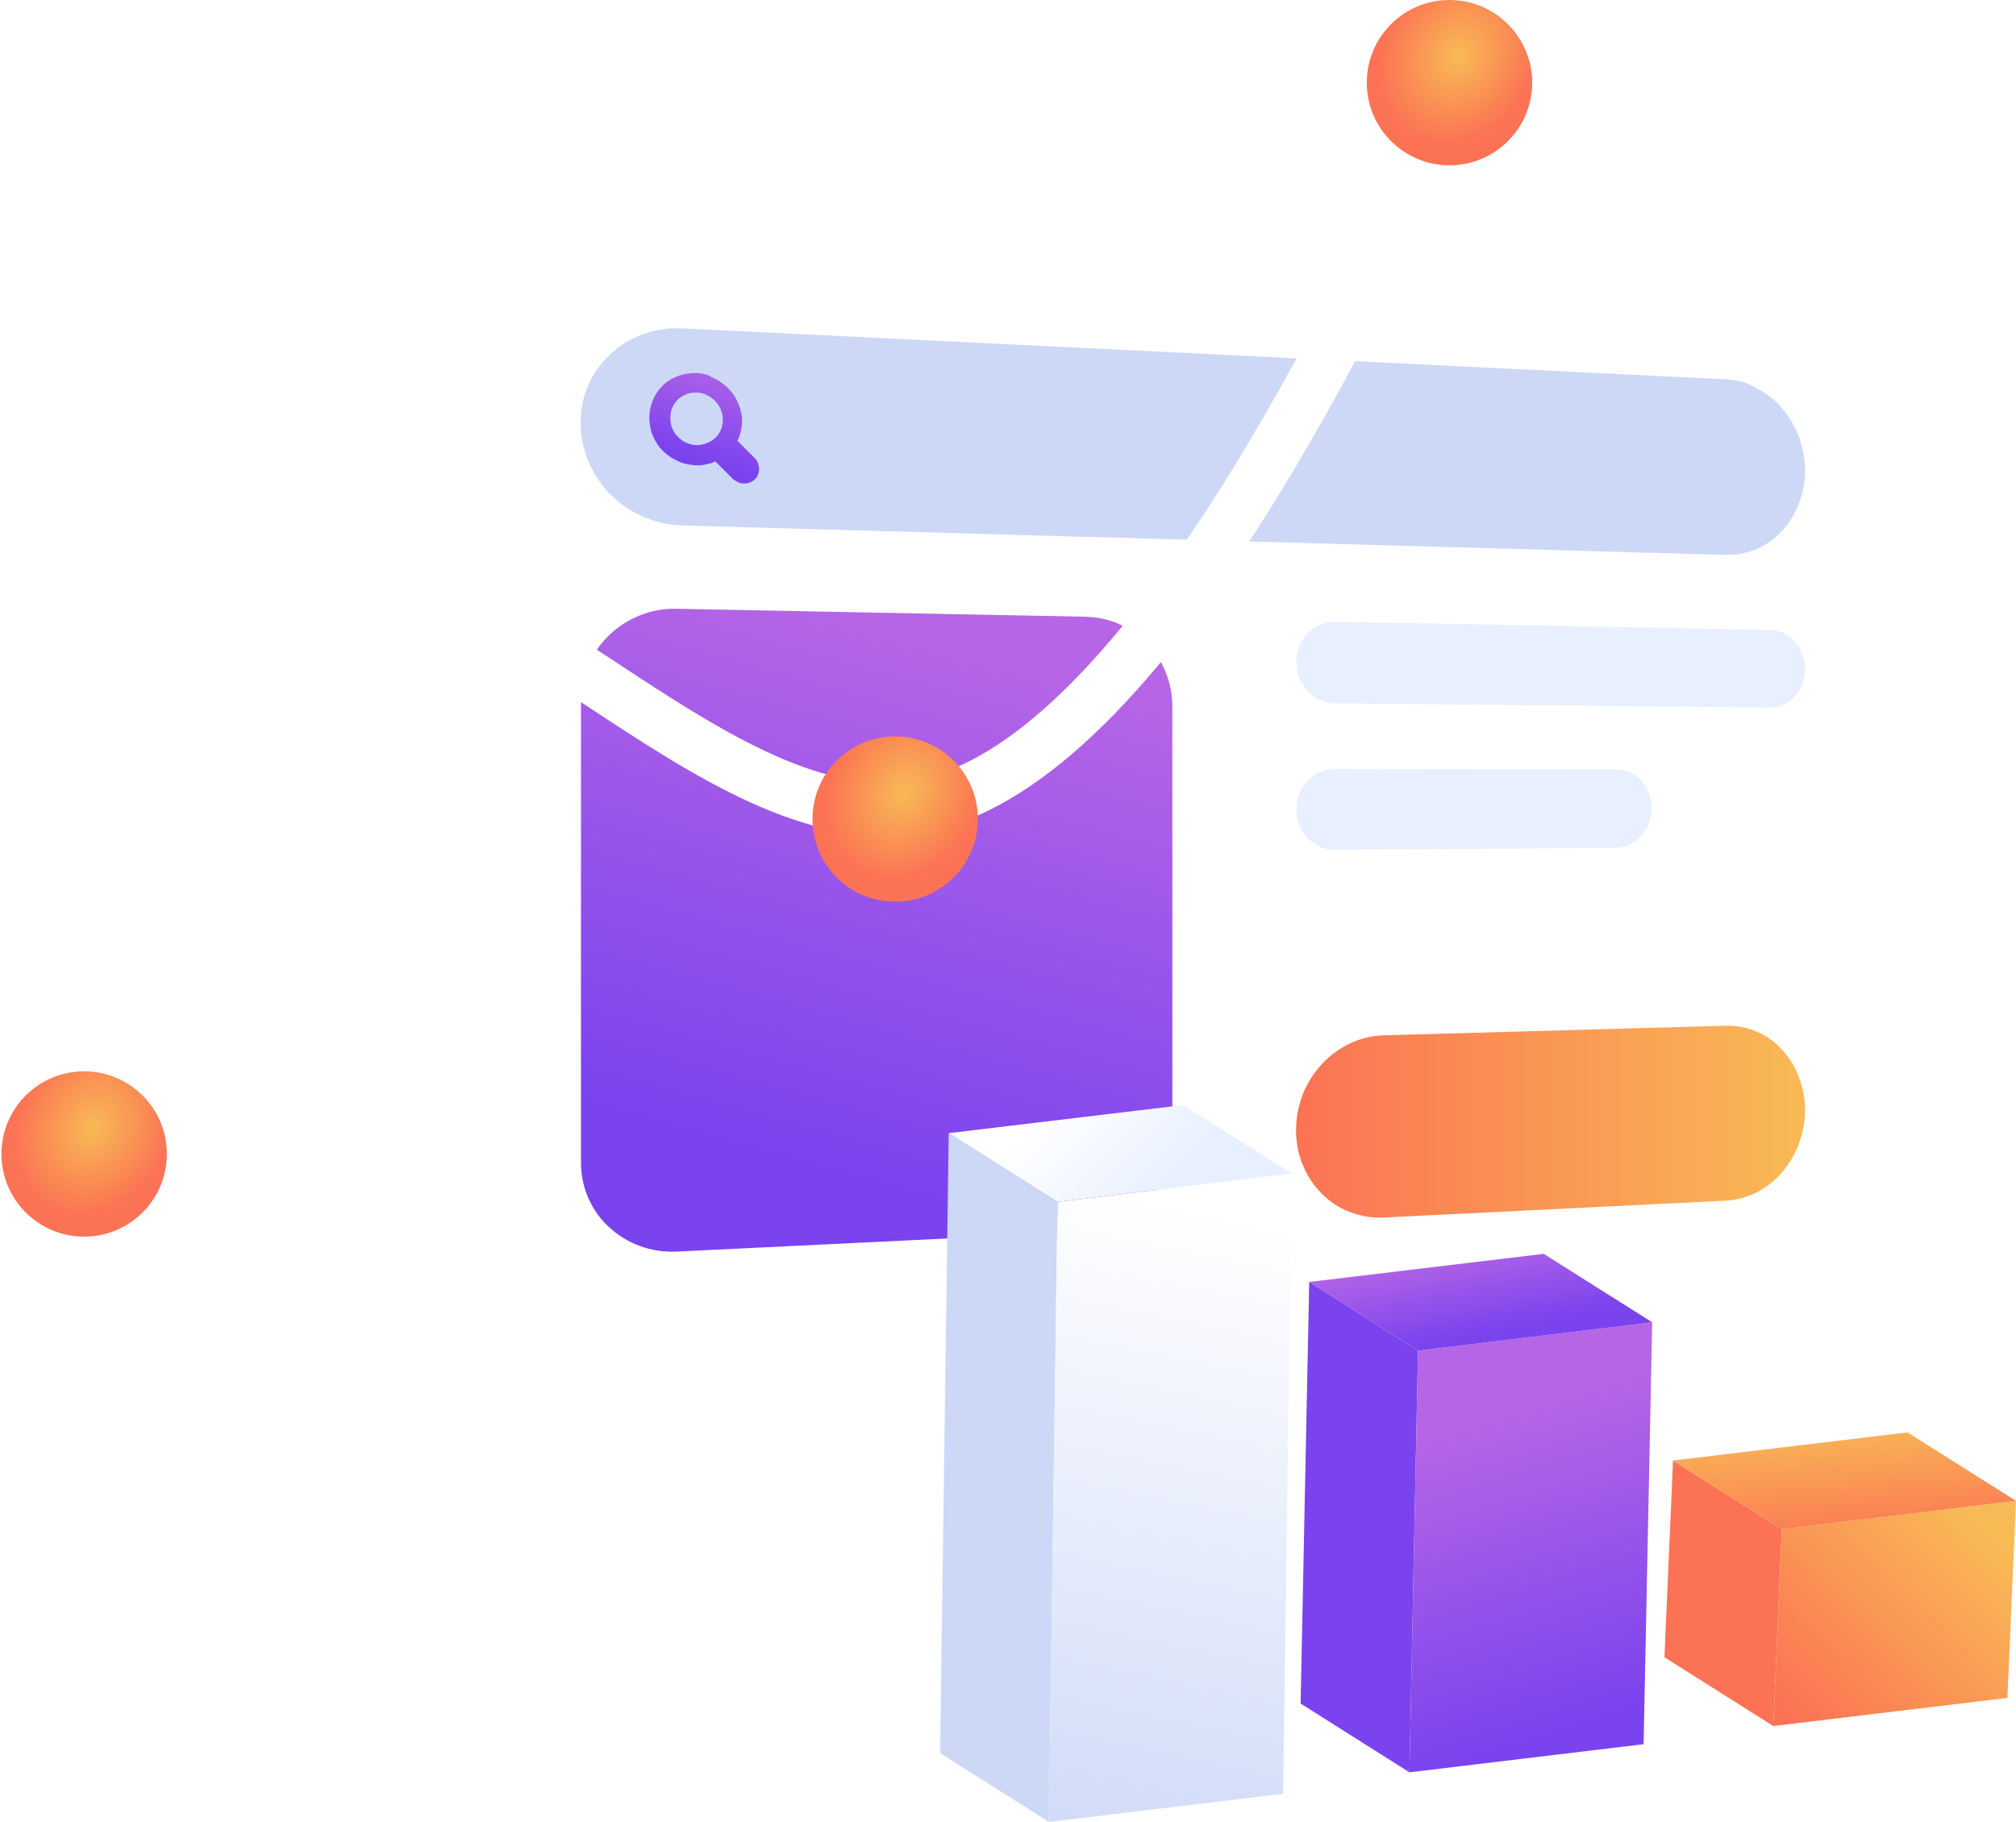 <svg width="531" height="480" viewBox="0 0 531 480" fill="none" xmlns="http://www.w3.org/2000/svg">
<g filter="url(#filter0_i_1377_691)">
<path d="M469.51 75.279L160.69 56.637C155.637 56.376 150.846 57.072 146.403 58.553C141.96 60.121 137.953 62.474 134.642 65.523C131.245 68.572 128.544 72.317 126.628 76.499C124.711 80.68 123.666 85.385 123.666 90.35V325.907C123.666 330.873 124.711 335.577 126.628 339.759C128.544 343.94 131.245 347.686 134.642 350.735C138.04 353.784 141.96 356.136 146.403 357.704C150.846 359.272 155.637 359.969 160.69 359.621L469.51 340.978C473.343 340.717 477.002 339.671 480.399 337.929C483.71 336.187 486.671 333.748 489.198 330.786C491.724 327.824 493.728 324.426 495.122 320.681C496.515 316.935 497.299 312.84 497.299 308.659V107.599C497.299 103.33 496.515 99.323 495.122 95.577C493.728 91.831 491.724 88.434 489.198 85.472C486.671 82.51 483.71 80.071 480.399 78.328C477.002 76.586 473.343 75.541 469.51 75.279Z" fill="white"/>
</g>
<path d="M286.047 162.481L178.287 160.39C174.802 160.303 171.492 160.913 168.53 162.133C165.481 163.352 162.78 165.094 160.515 167.272C158.25 169.45 156.334 172.151 155.027 175.025C153.72 177.987 153.023 181.211 153.023 184.608V306.22C153.023 309.617 153.72 312.84 155.027 315.802C156.334 318.677 158.163 321.29 160.515 323.381C162.78 325.472 165.568 327.214 168.53 328.26C171.579 329.392 174.889 329.915 178.287 329.741L286.047 324.514C289.183 324.339 292.232 323.555 294.933 322.249C297.633 320.942 300.072 319.113 302.163 316.935C304.167 314.757 305.822 312.143 307.042 309.356C308.174 306.568 308.784 303.432 308.784 300.209V186.176C308.784 182.953 308.174 179.904 307.042 177.116C305.909 174.329 304.254 171.802 302.163 169.624C300.072 167.447 297.633 165.704 294.933 164.485C292.232 163.265 289.183 162.568 286.047 162.481Z" fill="url(#paint0_linear_1377_691)"/>
<path d="M425.43 202.728L351.731 202.553C350.338 202.553 348.944 202.815 347.724 203.425C346.505 203.947 345.372 204.731 344.414 205.69C343.456 206.648 342.759 207.867 342.236 209.087C341.713 210.394 341.452 211.788 341.452 213.269C341.452 214.749 341.713 216.143 342.236 217.45C342.759 218.757 343.543 219.889 344.414 220.847C345.372 221.806 346.417 222.59 347.724 223.112C348.944 223.635 350.338 223.984 351.731 223.896L425.43 223.374C426.737 223.374 428.044 223.025 429.176 222.503C430.309 221.98 431.354 221.196 432.225 220.238C433.096 219.279 433.793 218.147 434.229 216.927C434.751 215.708 435.013 214.314 435.013 212.92C435.013 211.526 434.751 210.132 434.229 208.913C433.706 207.693 433.009 206.561 432.225 205.602C431.354 204.644 430.309 203.86 429.176 203.338C428.044 202.989 426.737 202.728 425.43 202.728ZM466.2 165.965L351.731 163.788C350.338 163.788 348.944 164.049 347.724 164.572C346.505 165.094 345.372 165.878 344.414 166.837C343.456 167.795 342.759 168.927 342.236 170.234C341.713 171.541 341.452 172.935 341.452 174.416C341.452 175.896 341.713 177.377 342.236 178.597C342.759 179.904 343.543 181.036 344.414 182.082C345.372 183.04 346.417 183.911 347.724 184.434C348.944 184.956 350.338 185.305 351.731 185.305L466.2 186.437C467.506 186.437 468.726 186.176 469.771 185.653C470.904 185.131 471.862 184.434 472.733 183.475C473.604 182.604 474.214 181.472 474.737 180.252C475.172 179.033 475.434 177.726 475.434 176.332C475.434 174.938 475.172 173.544 474.737 172.325C474.301 171.105 473.604 169.973 472.733 169.014C471.862 168.056 470.904 167.272 469.771 166.749C468.639 166.314 467.419 165.965 466.2 165.965Z" fill="#E8F0FF"/>
<path d="M454.613 270.241L364.363 272.768C361.227 272.855 358.265 273.639 355.477 274.946C352.776 276.252 350.25 278.082 348.159 280.347C346.069 282.612 344.414 285.225 343.194 288.187C342.061 291.149 341.365 294.372 341.365 297.682C341.365 300.993 341.974 304.216 343.194 307.004C344.326 309.878 346.069 312.405 348.159 314.495C350.25 316.586 352.689 318.241 355.477 319.287C358.178 320.332 361.227 320.942 364.363 320.768L454.613 316.325C457.488 316.151 460.276 315.367 462.715 314.147C465.241 312.84 467.419 311.098 469.335 308.92C471.165 306.742 472.733 304.216 473.778 301.428C474.824 298.641 475.433 295.592 475.433 292.456C475.433 289.319 474.824 286.358 473.778 283.657C472.733 280.956 471.252 278.517 469.335 276.514C467.506 274.51 465.241 272.855 462.715 271.809C460.276 270.764 457.488 270.154 454.613 270.241Z" fill="url(#paint1_linear_1377_691)"/>
<path d="M454.614 99.933L179.681 86.517C176.022 86.343 172.537 86.866 169.314 88.085C166.091 89.218 163.216 91.047 160.777 93.312C158.338 95.577 156.334 98.278 155.027 101.327C153.633 104.376 152.937 107.773 152.937 111.432C152.937 115.091 153.721 118.488 155.027 121.711C156.421 124.848 158.338 127.81 160.777 130.249C163.216 132.688 166.091 134.692 169.314 136.085C172.537 137.479 176.022 138.35 179.681 138.437L454.614 146.191C457.488 146.278 460.276 145.668 462.715 144.623C465.241 143.577 467.419 141.922 469.336 139.918C471.165 137.915 472.733 135.476 473.779 132.775C474.824 130.074 475.434 127.113 475.434 123.976C475.434 120.84 474.824 117.791 473.779 115.004C472.733 112.216 471.252 109.69 469.336 107.512C467.506 105.334 465.241 103.592 462.715 102.285C460.276 100.804 457.488 100.02 454.614 99.933Z" fill="#CDD8F7"/>
<path d="M183.513 117.269C182.555 117.269 181.597 117.007 180.813 116.659C179.942 116.31 179.245 115.788 178.548 115.091C177.938 114.481 177.415 113.697 177.067 112.826C176.718 111.955 176.544 111.084 176.544 110.125C176.544 109.167 176.718 108.296 177.067 107.425C177.415 106.641 177.938 105.857 178.548 105.247C179.158 104.637 179.942 104.201 180.813 103.853C181.684 103.505 182.555 103.417 183.513 103.417C184.472 103.417 185.43 103.679 186.214 104.114C187.085 104.463 187.782 105.073 188.392 105.682C189.002 106.292 189.524 107.076 189.873 107.947C190.221 108.819 190.395 109.69 190.395 110.648C190.395 111.606 190.221 112.477 189.873 113.261C189.524 114.045 189.002 114.829 188.392 115.352C187.782 115.962 186.998 116.398 186.127 116.746C185.43 117.094 184.559 117.269 183.513 117.269ZM183.513 98.278C183.252 98.278 182.991 98.278 182.642 98.278C182.381 98.278 182.119 98.278 181.771 98.365C181.51 98.365 181.248 98.452 180.9 98.452C180.639 98.539 180.377 98.539 180.029 98.626C178.635 98.975 177.415 99.497 176.283 100.194C175.15 100.891 174.192 101.849 173.408 102.895C172.624 103.94 172.014 105.16 171.579 106.466C171.143 107.773 170.969 109.254 171.056 110.735C171.056 110.909 171.056 111.171 171.143 111.432C171.143 111.693 171.23 111.955 171.23 112.216C171.317 112.477 171.317 112.826 171.404 113.087C171.492 113.348 171.579 113.697 171.666 114.045C172.101 115.352 172.798 116.485 173.495 117.53C174.279 118.575 175.237 119.447 176.196 120.143C177.241 120.84 178.374 121.45 179.506 121.886C180.726 122.321 181.945 122.496 183.165 122.583C183.6 122.583 183.949 122.583 184.384 122.583C184.82 122.583 185.168 122.496 185.604 122.408C186.04 122.321 186.388 122.234 186.824 122.147C187.259 122.06 187.608 121.886 188.043 121.711C188.13 121.711 188.13 121.711 188.13 121.624C188.13 121.537 188.217 121.624 188.217 121.624H188.305H188.392H188.479C188.479 121.624 188.566 121.624 188.566 121.711L188.653 121.799L188.74 121.886C189.089 122.234 189.437 122.583 189.786 122.931C190.134 123.28 190.482 123.628 190.831 123.976C191.179 124.325 191.528 124.673 191.876 125.022C192.225 125.37 192.573 125.719 192.922 126.067C193.096 126.241 193.357 126.503 193.619 126.59C193.88 126.764 194.141 126.851 194.316 127.025C194.577 127.113 194.838 127.2 195.1 127.287C195.361 127.374 195.622 127.374 195.884 127.374C196.232 127.374 196.58 127.374 196.929 127.287C197.277 127.2 197.626 127.113 197.887 126.938C198.236 126.764 198.497 126.59 198.758 126.329C199.02 126.067 199.281 125.806 199.455 125.457C199.629 125.109 199.804 124.673 199.891 124.238C199.978 123.802 199.978 123.367 199.891 123.018C199.804 122.583 199.717 122.147 199.542 121.799C199.368 121.363 199.107 121.015 198.758 120.666C198.41 120.318 198.061 119.969 197.713 119.621C197.364 119.272 197.016 118.924 196.668 118.575C196.319 118.227 195.971 117.878 195.622 117.53C195.274 117.182 194.925 116.833 194.577 116.485C194.49 116.398 194.49 116.398 194.403 116.31C194.403 116.223 194.316 116.223 194.316 116.136C194.316 116.049 194.316 116.049 194.316 115.962C194.316 115.875 194.315 115.788 194.403 115.788C194.664 115.265 194.838 114.655 195.012 114.045C195.187 113.436 195.274 112.913 195.361 112.303C195.448 111.693 195.448 111.084 195.448 110.474C195.448 109.864 195.361 109.254 195.187 108.644C194.925 107.163 194.315 105.857 193.619 104.637C192.922 103.417 191.963 102.372 190.918 101.501C189.873 100.63 188.653 99.846 187.346 99.323C186.388 98.626 184.994 98.365 183.513 98.278Z" fill="url(#paint2_linear_1377_691)"/>
<g filter="url(#filter1_i_1377_691)">
<path d="M29.134 310.824L15.196 309.43C20.161 261.256 27.131 225.452 36.452 199.84C45.337 175.535 56.488 160.552 70.513 153.844C96.735 141.387 125.57 160.29 156.147 180.414C182.368 197.663 209.461 215.434 233.679 211.775C257.287 208.203 284.031 183.463 313.301 138.076C337.867 99.92 357.904 56.799 368.619 33.539C371.842 26.57 374.194 21.604 375.762 18.555L388.132 25.002C386.651 27.79 384.299 32.929 381.25 39.463C370.361 62.984 350.063 106.715 324.974 145.655C293.439 194.526 263.472 221.445 235.769 225.539C206.238 229.982 176.88 210.643 148.568 192C121.388 174.142 95.777 157.329 76.611 166.388C53.439 177.365 37.933 224.668 29.134 310.824Z" fill="white"/>
</g>
<path d="M22.165 325.808C34.193 325.808 43.944 316.057 43.944 304.029C43.944 292.001 34.193 282.25 22.165 282.25C10.137 282.25 0.386 292.001 0.386 304.029C0.386 316.057 10.137 325.808 22.165 325.808Z" fill="url(#paint3_radial_1377_691)"/>
<path d="M235.779 237.557C247.807 237.557 257.557 227.807 257.557 215.779C257.557 203.751 247.807 194 235.779 194C223.751 194 214 203.751 214 215.779C214 227.807 223.751 237.557 235.779 237.557Z" fill="url(#paint4_radial_1377_691)"/>
<path d="M381.779 43.557C393.807 43.557 403.557 33.807 403.557 21.779C403.557 9.751 393.807 0 381.779 0C369.751 0 360 9.751 360 21.779C360 33.807 369.751 43.557 381.779 43.557Z" fill="url(#paint5_radial_1377_691)"/>
<path d="M247.617 461.88L249.882 298.541L278.543 316.661L276.278 480L247.617 461.88Z" fill="#CDD8F7"/>
<path d="M276.278 480L278.543 316.661L340.22 309.169L337.955 472.595L276.278 480Z" fill="url(#paint6_linear_1377_691)"/>
<path d="M340.22 309.169L278.543 316.66L249.882 298.541L311.646 291.136L340.22 309.169Z" fill="url(#paint7_linear_1377_691)"/>
<path d="M342.572 448.813L344.837 337.742L373.497 355.862L371.232 466.933L342.572 448.813Z" fill="#7A43EE"/>
<path d="M371.232 466.933L373.497 355.862L435.174 348.37L432.909 459.528L371.232 466.933Z" fill="url(#paint8_linear_1377_691)"/>
<path d="M435.175 348.37L373.498 355.862L344.837 337.742L406.601 330.337L435.175 348.37Z" fill="url(#paint9_linear_1377_691)"/>
<path d="M438.397 436.617L440.662 384.784L469.323 402.904L467.058 454.737L438.397 436.617Z" fill="#FB7354"/>
<path d="M467.058 454.737L469.323 402.904L531 395.412L528.735 447.332L467.058 454.737Z" fill="url(#paint10_linear_1377_691)"/>
<path d="M531 395.412L469.323 402.904L440.663 384.784L502.427 377.379L531 395.412Z" fill="url(#paint11_linear_1377_691)"/>
<defs>
<filter id="filter0_i_1377_691" x="123.666" y="50.583" width="379.634" height="309.125" filterUnits="userSpaceOnUse" color-interpolation-filters="sRGB">
<feFlood flood-opacity="0" result="BackgroundImageFix"/>
<feBlend mode="normal" in="SourceGraphic" in2="BackgroundImageFix" result="shape"/>
<feColorMatrix in="SourceAlpha" type="matrix" values="0 0 0 0 0 0 0 0 0 0 0 0 0 0 0 0 0 0 127 0" result="hardAlpha"/>
<feOffset dx="6" dy="-6"/>
<feGaussianBlur stdDeviation="3.5"/>
<feComposite in2="hardAlpha" operator="arithmetic" k2="-1" k3="1"/>
<feColorMatrix type="matrix" values="0 0 0 0 0.804 0 0 0 0 0.847 0 0 0 0 0.969 0 0 0 1 0"/>
<feBlend mode="normal" in2="shape" result="effect1_innerShadow_1377_691"/>
</filter>
<filter id="filter1_i_1377_691" x="15.196" y="12.555" width="378.937" height="298.269" filterUnits="userSpaceOnUse" color-interpolation-filters="sRGB">
<feFlood flood-opacity="0" result="BackgroundImageFix"/>
<feBlend mode="normal" in="SourceGraphic" in2="BackgroundImageFix" result="shape"/>
<feColorMatrix in="SourceAlpha" type="matrix" values="0 0 0 0 0 0 0 0 0 0 0 0 0 0 0 0 0 0 127 0" result="hardAlpha"/>
<feOffset dx="6" dy="-6"/>
<feGaussianBlur stdDeviation="3.5"/>
<feComposite in2="hardAlpha" operator="arithmetic" k2="-1" k3="1"/>
<feColorMatrix type="matrix" values="0 0 0 0 0.804 0 0 0 0 0.847 0 0 0 0 0.969 0 0 0 1 0"/>
<feBlend mode="normal" in2="shape" result="effect1_innerShadow_1377_691"/>
</filter>
<linearGradient id="paint0_linear_1377_691" x1="209" y1="306" x2="246.662" y2="169.38" gradientUnits="userSpaceOnUse">
<stop stop-color="#7A43EE"/>
<stop offset="1" stop-color="#B565E6"/>
</linearGradient>
<linearGradient id="paint1_linear_1377_691" x1="475.433" y1="295.515" x2="341.365" y2="295.515" gradientUnits="userSpaceOnUse">
<stop stop-color="#F8BA55"/>
<stop offset="1" stop-color="#FB7354"/>
</linearGradient>
<linearGradient id="paint2_linear_1377_691" x1="186.094" y1="121.749" x2="194.17" y2="96.16" gradientUnits="userSpaceOnUse">
<stop stop-color="#7A43EE"/>
<stop offset="1" stop-color="#B565E6"/>
</linearGradient>
<radialGradient id="paint3_radial_1377_691" cx="0" cy="0" r="1" gradientUnits="userSpaceOnUse" gradientTransform="translate(24.5 297) rotate(-151.504) scale(19.912 24.057)">
<stop stop-color="#F8BA55"/>
<stop offset="1" stop-color="#FB7354"/>
</radialGradient>
<radialGradient id="paint4_radial_1377_691" cx="0" cy="0" r="1" gradientUnits="userSpaceOnUse" gradientTransform="translate(238.114 208.75) rotate(-151.504) scale(19.912 24.057)">
<stop stop-color="#F8BA55"/>
<stop offset="1" stop-color="#FB7354"/>
</radialGradient>
<radialGradient id="paint5_radial_1377_691" cx="0" cy="0" r="1" gradientUnits="userSpaceOnUse" gradientTransform="translate(384.114 14.749) rotate(-151.504) scale(19.912 24.057)">
<stop stop-color="#F8BA55"/>
<stop offset="1" stop-color="#FB7354"/>
</radialGradient>
<linearGradient id="paint6_linear_1377_691" x1="289" y1="499" x2="325.5" y2="320.5" gradientUnits="userSpaceOnUse">
<stop stop-color="#CDD8F7"/>
<stop offset="1" stop-color="white"/>
</linearGradient>
<linearGradient id="paint7_linear_1377_691" x1="275.5" y1="291" x2="303.5" y2="317" gradientUnits="userSpaceOnUse">
<stop stop-color="white"/>
<stop offset="1" stop-color="#E8F0FF"/>
</linearGradient>
<linearGradient id="paint8_linear_1377_691" x1="385" y1="464" x2="359.945" y2="384.254" gradientUnits="userSpaceOnUse">
<stop stop-color="#7A43EE"/>
<stop offset="1" stop-color="#B565E6"/>
</linearGradient>
<linearGradient id="paint9_linear_1377_691" x1="391.877" y1="350.928" x2="387.368" y2="327.74" gradientUnits="userSpaceOnUse">
<stop stop-color="#7A43EE"/>
<stop offset="1" stop-color="#B565E6"/>
</linearGradient>
<linearGradient id="paint10_linear_1377_691" x1="520.5" y1="401" x2="470.5" y2="450" gradientUnits="userSpaceOnUse">
<stop stop-color="#F8BA55"/>
<stop offset="1" stop-color="#FB7354"/>
</linearGradient>
<linearGradient id="paint11_linear_1377_691" x1="481" y1="374" x2="483.5" y2="408" gradientUnits="userSpaceOnUse">
<stop stop-color="#F8BA55"/>
<stop offset="1" stop-color="#FB7354"/>
</linearGradient>
</defs>
</svg>
